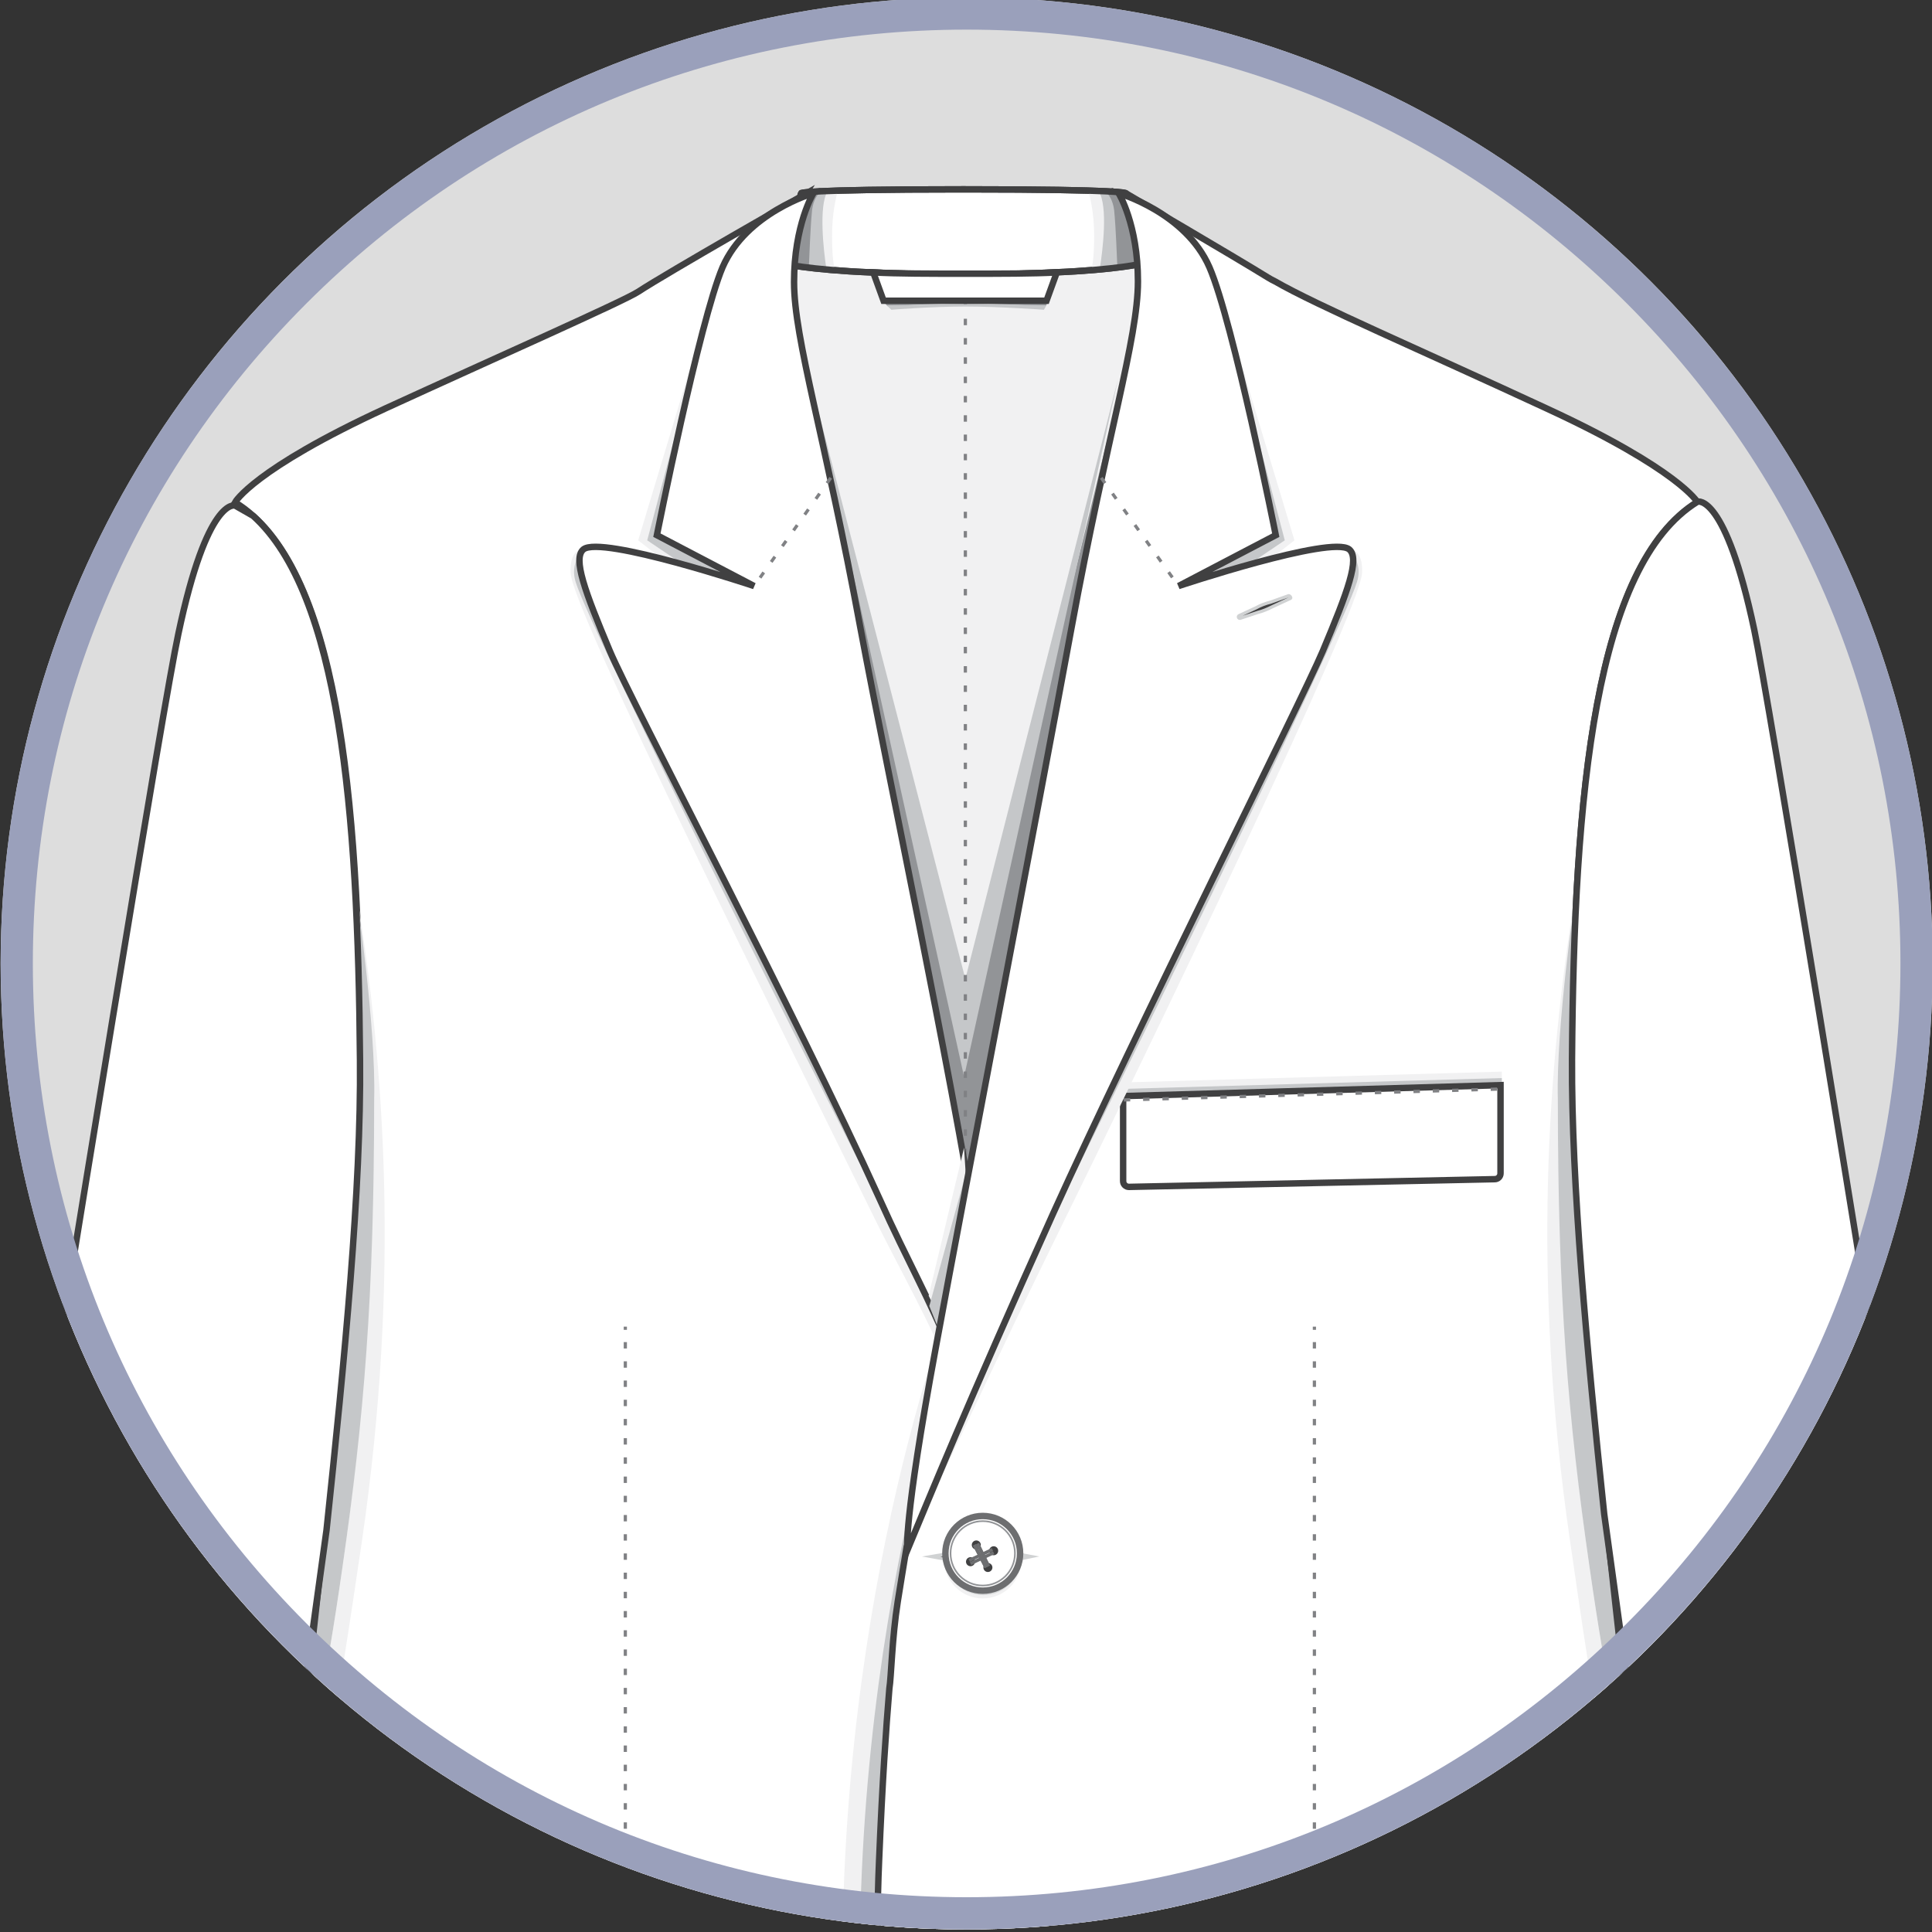 <?xml version="1.0" encoding="utf-8"?>
<!-- Generator: Adobe Illustrator 19.0.0, SVG Export Plug-In . SVG Version: 6.00 Build 0)  -->
<svg version="1.1" id="Layer_1" xmlns="http://www.w3.org/2000/svg" xmlns:xlink="http://www.w3.org/1999/xlink" x="0px" y="0px"
	 viewBox="0 0 300 300" style="enable-background:new 0 0 300 300;" xml:space="preserve">
<rect x="0" y="0" width="300" height="300" fill="#333333" stroke="none"/>
<style type="text/css">
	.st0{clip-path:url(#SVGID_2_);}
	.st1{clip-path:url(#XMLID_3_);}
	.st2{fill:#F1F1F2;stroke:#404041;stroke-miterlimit:10;}
	.st3{fill:#FFFFFF;stroke:#404041;stroke-miterlimit:10;}
	.st4{fill:#929497;}
	.st5{fill:#F1F1F2;}
	.st6{fill:#C5C7C9;}
	.st7{fill:none;stroke:#404041;stroke-miterlimit:10;}
	.st8{fill:none;stroke:#808184;stroke-width:0.5;stroke-miterlimit:10;}
	.st9{fill:none;stroke:#808184;stroke-width:0.5;stroke-miterlimit:10;stroke-dasharray:0.999,1.998;}
	.st10{fill:none;stroke:#808184;stroke-width:0.5;stroke-miterlimit:10;stroke-dasharray:1,2;}
	.st11{fill:#404041;stroke:#D0D2D3;stroke-width:0.5;stroke-miterlimit:10;}
	.st12{fill:none;stroke:#808184;stroke-width:0.5;stroke-miterlimit:10;stroke-dasharray:0.994,1.989;}
	.st13{fill:none;stroke:#808184;stroke-width:0.5;stroke-miterlimit:10;stroke-dasharray:1.017,2.033;}
	.st14{fill:none;stroke:#808184;stroke-width:0.5;stroke-miterlimit:10;stroke-dasharray:1.018,2.035;}
	.st15{fill:#DBDCDD;}
	.st16{fill:#FFFFFF;stroke:#6D6E70;stroke-miterlimit:10;}
	.st17{fill:#FFFFFF;stroke:#929497;stroke-width:0.25;stroke-miterlimit:10;}
	.st18{fill:#404041;}
	.st19{fill:none;stroke:#6D6E70;stroke-width:0.5;stroke-miterlimit:10;}
	.st20{fill:#FFFFFF;stroke:#6D6E70;stroke-width:0.5;stroke-miterlimit:10;}
	.st21{fill:none;stroke:#6D6E70;stroke-width:0.25;stroke-miterlimit:10;}
	.st22{fill:#9AA0BB;}
</style>
<g>
	<defs>
		<circle id="SVGID_1_" cx="150.1" cy="149.6" r="150"/>
	</defs>
	<use xlink:href="#SVGID_1_"  style="overflow:visible;fill:#DDDDDD;"/>
	<clipPath id="SVGID_2_">
		<use xlink:href="#SVGID_1_"  style="overflow:visible;"/>
	</clipPath>
	<g id="XMLID_254_" class="st0">
		<defs>
			<rect id="XMLID_4044_" x="-13.5" width="327.1" height="300"/>
		</defs>
		<clipPath id="XMLID_3_">
			<use xlink:href="#XMLID_4044_"  style="overflow:visible;"/>
		</clipPath>
		<g class="st1">
			<g>
				<g>
					<g>
						<polygon class="st2" points="174.4,35.3 184.3,46.4 147.3,210.9 115.5,46.4 125,35.3 						"/>
						<path class="st3" d="M174.8,30c0,0,0.1-0.6-24.9-0.6c-0.1,0-0.2,0-0.3,0c-0.1,0-0.2,0-0.3,0c-25,0-24.9,0.6-24.9,0.6l-3,10.9
							c0,0,4.1,1,13.9,1.4c3.8,0.2,8.8,0.3,14.4,0.3c5.7,0,10.1-0.1,13.9-0.3c9.9-0.4,13.9-1.4,13.9-1.4L174.8,30z"/>
						<g>
							<path class="st4" d="M129.1,29.7c0,0-2.6,2.9-2.4,6.6s0.4,4.9,0.4,4.9h-5.5l3-11.1L129.1,29.7z"/>
							<path class="st5" d="M130.1,29.6c-0.7,0-1.3,0-1.8,0.1c-1.5,2.4-1.5,9.3-1.4,11.8c0.8,0.1,1.7,0.1,2.7,0.2
								c-0.2-0.7-0.4-2.3-0.4-5.1C129.2,33.2,129.8,30.7,130.1,29.6z"/>
							<path class="st6" d="M128.5,29.7c-0.4,0-0.7,0-1,0c-0.6,0.5-1.2,1.4-1.4,2.9c-0.3,3.1-0.4,7-0.5,8.8c0.8,0.1,1.7,0.2,2.7,0.2
								C127.9,39,127.1,32,128.5,29.7z"/>
						</g>
						<g>
							<path class="st4" d="M170.1,29.7c0,0,2.6,2.9,2.4,6.6s-0.4,4.9-0.4,4.9h5.7L174.6,30L170.1,29.7z"/>
							<path class="st5" d="M169,29.6c0.7,0,1.3,0,1.8,0.1c1.5,2.4,1.5,9.3,1.4,11.8c-0.8,0.1-1.7,0.1-2.7,0.2
								c0.2-0.7,0.4-2.3,0.4-5.1C169.9,33.2,169.3,30.7,169,29.6z"/>
							<path class="st6" d="M170.6,29.7c0.4,0,0.7,0,1,0c0.6,0.5,1.2,1.4,1.4,2.9c0.3,3.1,0.4,7,0.5,8.8c-0.8,0.1-1.7,0.2-2.7,0.2
								C171.2,39,172.1,32,170.6,29.7z"/>
						</g>
						<path class="st7" d="M174.8,30c0,0,0.1-0.6-24.9-0.6c-0.1,0-0.2,0-0.3,0c-0.1,0-0.2,0-0.3,0c-25,0-24.9,0.6-24.9,0.6l-3,10.9
							c0,0,4.1,1,13.9,1.4c3.8,0.2,8.8,0.3,14.4,0.3c5.7,0,10.1-0.1,13.9-0.3c9.9-0.4,13.9-1.4,13.9-1.4L174.8,30z"/>
						<g>
							<polygon class="st4" points="126.3,63.9 149.9,158.9 173,63.9 157.9,195.1 149.1,215 142.2,193.9 							"/>
							<polygon class="st6" points="149.7,167.2 173.6,58.9 149.9,152 125.8,58.9 							"/>
						</g>
						<g>
							<g>
								<line class="st8" x1="149.9" y1="44" x2="149.9" y2="44.5"/>
								<line class="st9" x1="149.9" y1="46.5" x2="149.9" y2="198.4"/>
								<line class="st8" x1="149.9" y1="199.4" x2="149.9" y2="199.9"/>
							</g>
						</g>
						<path class="st4" d="M137,46.7l0.9,0.9c0,0,6.5-0.5,12-0.5c5.5,0,12.4,0.5,12.4,0.5l0.6-0.9H137z"/>
						<path class="st6" d="M137.7,47.4l0.7,0.7c0,0,6.1-0.5,11.5-0.5c5.4,0,12.2,0.5,12.2,0.5l0.4-0.7l-12.5-0.2L137.7,47.4z"/>
						<path class="st3" d="M149.9,42.5c-5.7,0-10.4,0-14.3-0.2l1.6,4.4h12.6h0.1h12.6l1.6-4.4C160.4,42.5,155.6,42.5,149.9,42.5z"/>
					</g>
					<path class="st2" d="M162.6,437.7c0-0.7,0-25.3,0-25.3h-25.4v25.3H162.6z"/>
					<g>
						<polygon class="st4" points="150.1,421.8 140.3,443.8 149.9,408.7 159.9,444.2 						"/>
						<polygon class="st6" points="149.9,426.2 140.3,443.8 149.9,418.8 159.9,444.2 						"/>
					</g>
					<path class="st3" d="M163.5,289.1c-2.3-52.5-4.9-38.4-4.9-38.4l-4.5-37.8l-3.5-7.6c-5.4-27.1-12.1-60.6-13.4-69.8
						c-2.2-14.9-16.3-62.4-16.3-62.4c-4.5-28.7,4.2-43,4.2-43s-21.6,12.3-26,15.2c-2.3,1.5-22.2,10.3-39.2,18.1
						C39.3,72.9,36.5,78,36.5,78c15.9,9.8,19.2,45.2,19.5,86.6c0.3,41.5-11.2,112.2-12.6,149c-1.5,38.2-9.3,132-9.3,132
						s68.2,17.4,86.9,12.3c18.6-5.1,20.1-15.6,23.8-25.2l5.5-19.2C150.1,413.5,165.8,341.6,163.5,289.1z"/>
					<g>
						<path class="st5" d="M56.2,239.3c6-41.1,3.4-74.1-0.7-99.9c0.8,5.1,1.2,14.1,1.3,15.4c0.7,8.7,1.4,17.7,1.2,26.4
							c-0.2,18.2-1.5,39.1-4.8,62c-2.8,19.6-4.9,28.3-6.4,31.7c-0.3,2.8-0.6,5.5-0.8,8.2C49.7,282.9,52.3,265.7,56.2,239.3z"/>
						<path class="st6" d="M52.5,222.6c-1.8,17.7-3.9,35.8-5.7,52.3c1.5-3.4,3.6-12.1,6.4-31.7c3.3-22.9,4.9-41.7,4.9-72.4l0-0.1
							c0.3-11.1-2.7-31.8-2.7-30.9C57.1,164.5,54.2,207.9,52.5,222.6z"/>
					</g>
					<path class="st3" d="M55.9,164.6c-0.3-38.9-3.2-72.4-16.6-84.5l-2.8-1.6c0,0-4.3-1.4-8.8,19.9C23.1,119.7-25,422.2-25,422.2
						s8,7,24.6,7.6c16.6,0.6,25-3.5,25-3.5l26.1-188.7C53.5,211.2,56.1,184.5,55.9,164.6z"/>
					<g>
						<path class="st5" d="M149.6,196.9c0,0-18.8,44.7-18.8,108.2s21,109.4,21,109.4l-2.2-77.1l3.1-135L149.6,196.9z"/>
						<path class="st6" d="M152.3,196.9c0,0-18.8,44.7-18.8,108.2s21,109.4,21,109.4l-2.2-77.1l3.1-135L152.3,196.9z"/>
					</g>
					<g>
						<path class="st3" d="M244.1,164.6c0.3-41.5,3.6-76.8,19.5-86.6c0,0-2.9-5.1-23.5-14.6c-19.4-9-35.7-16-42.1-19.7
							c-0.4-0.2-0.8-0.4-1.1-0.6c-5.5-3.4-22.1-13.1-22.1-13.1s6.7,5.6,2.2,34.3c0,0-13,56.2-15.1,71.1
							c-2.2,14.9-19.1,92.9-21.1,104.7c-0.5,3.1-1,6-1.4,8.6c-0.9,5.7-1,11.7-1.3,13.5c-0.5,6-1.1,14.6-1.6,26.8
							c-2.3,52.5,13.3,124.4,13.3,124.4l5.7,19.4c3.7,9.7,4.9,19.9,23.6,25c18.6,5.1,84.4-12.3,84.4-12.3s-5.4-93.8-6.9-132
							C255.3,276.8,243.8,206.1,244.1,164.6z"/>
					</g>
					<g>
						<path class="st5" d="M243.8,239.3c-6-41.1-3.4-74.1,0.7-99.9c-0.8,5.1-1.2,14.1-1.3,15.4c-0.7,8.7-1.4,17.7-1.2,26.4
							c0.2,18.2,1.5,39.1,4.8,62c2.8,19.6,4.9,28.3,6.4,31.7c0.3,2.8,0.6,5.5,0.8,8.2C250.2,282.9,247.6,265.7,243.8,239.3z"/>
						<path class="st6" d="M247.5,222.6c1.8,17.7,3.9,35.8,5.7,52.3c-1.5-3.4-3.6-12.1-6.4-31.7c-3.3-22.9-4.9-41.7-4.9-72.4l0-0.1
							c-0.3-11.1,2.7-31.8,2.7-30.9C242.9,164.5,245.7,207.9,247.5,222.6z"/>
					</g>
					<path class="st3" d="M272.4,97.8c-4.5-21.3-8.8-19.9-8.8-19.9l0,0c-15.9,9.8-19.2,45.2-19.5,86.6c-0.1,19.3,2.3,45,5,70.6
						l26.3,190.6c0,0,8.4,4.1,25,3.5c16.6-0.6,24.6-7.6,24.6-7.6S276.9,119.2,272.4,97.8z"/>
				</g>
			</g>
			<g>
				<polygon class="st5" points="233.2,168.9 233.2,166.4 173.8,168.1 173.8,170.6 				"/>
				<polygon class="st6" points="233.2,169.9 233.2,167.4 173.8,169.1 173.8,171.6 				"/>
				<path class="st3" d="M233,168.5v13.7c0,0.5-0.4,0.9-0.9,0.9l-56.8,1.2c-0.5,0-0.9-0.4-0.9-0.9v-13.2L233,168.5z"/>
				<line class="st10" x1="174.5" y1="170.8" x2="233" y2="169.1"/>
			</g>
			<g>
				<g>
					<path class="st5" d="M90.6,85.3c0,0-2.2-0.2-2,3.7c0.4,6.1,32.8,70.9,47.8,101.4c3.3,6.6,7.9,14.8,12.1,24.6
						c2.4,5.7,3.4-6.5,3.4-6.5l-3-13.3L95.7,93.8L90.6,85.3z"/>
					<path class="st6" d="M91.5,84.7c0,0-3.3,1.9-2.1,5.7c2.4,7.9,41.3,84.8,49.7,101.3c3,5.9,6.5,12,9.9,20.1
						c1.1,2.7,1.2-3.2,1.7-2.8c0.4,0.3,1-7.5,1-7.5l-1.1-5L97.3,95L91.5,84.7z"/>
					<polygon class="st5" points="111,44.4 99.1,83.9 115.7,97 116.6,101.6 108.1,55.5 					"/>
					<polygon class="st6" points="111,44.4 100.5,83.9 113.7,92.8 118.4,96 119.4,101.6 111,55.5 					"/>
				</g>
				<path class="st3" d="M126.3,30c0,0-10.4,3-14.1,11.5C108.6,50,102,83.1,102,83.1l15.1,7.9c0,0-23.7-7.9-26.5-5.7
					c-1.7,1.4,0.2,6.5,4.1,15.8c3.4,8,28.9,56.4,41.9,85.1c4.3,9.6,7.9,15.8,10.8,23.2c2.1,5.4,5.5-10.7,4.9-14.2
					c-5.5-33.4-13.9-72.2-18.7-97.7c-5.5-29.8-10.3-44.8-10.3-53.7S126.3,30,126.3,30z"/>
				<line class="st10" x1="129" y1="74.2" x2="117.1" y2="91"/>
				<g>
					<polygon class="st5" points="149.7,178.2 144.2,201.2 146.2,205.2 150.2,186.3 					"/>
					<polygon class="st6" points="150.5,180.3 144.3,202.8 146.2,207.5 151,188.5 					"/>
				</g>
				<g>
					<path class="st5" d="M209.5,85.3c0,0,2.2-0.2,2,3.7c-0.4,6.1-32.8,73.2-47.8,103.7c-7.6,15.4-22.5,47.3-22.5,47.3l10-40.2
						l53.2-101.5L209.5,85.3z"/>
					<path class="st6" d="M208.6,84.7c0,0,3.3,1.9,2.1,5.7c-2.4,7.9-41.3,87.1-49.7,103.6s-21,46.7-21,46.7l9.5-39.6l53.2-101.5
						L208.6,84.7z"/>
					<polygon class="st5" points="189.1,44.4 201,83.9 184.3,97 183.5,101.6 192,55.5 					"/>
					<polygon class="st6" points="189.1,44.4 199.5,83.9 186.3,92.8 181.7,96 180.6,101.6 189.1,55.5 					"/>
				</g>
				<path class="st3" d="M173.7,30c0,0,10.4,3,14.1,11.5c3.7,8.5,10.3,41.6,10.3,41.6L183,91c0,0,23.7-7.9,26.5-5.7
					c1.7,1.4-0.2,6.5-4.1,15.8c-3.4,8-28.9,58.7-41.9,87.4c-13.5,30-19.3,44.3-22.6,52.2c0,0-0.7-3.9,4.4-31.4
					c5.1-27.6,15.6-82.1,21.1-111.9c5.5-29.8,10.3-44.8,10.3-53.7S173.7,30,173.7,30z"/>
				<path class="st11" d="M200.1,92.5l-2.8,1c-0.8,0.2-1.6,0.5-2.3,0.9l-2.6,1.2c-0.2,0.1-0.1,0.5,0.2,0.4l2.7-0.9
					c0.8-0.2,1.5-0.5,2.3-0.9l2.8-1.3C200.5,92.8,200.3,92.5,200.1,92.5z"/>
				<line class="st10" x1="171" y1="74.2" x2="183" y2="91"/>
			</g>
			<g>
				<g>
					<g>
						<g>
							<line class="st8" x1="204.1" y1="206" x2="204.1" y2="206.5"/>
							<line class="st12" x1="204.1" y1="208.4" x2="204.1" y2="311.8"/>
							<line class="st8" x1="204.1" y1="312.8" x2="204.1" y2="313.3"/>
						</g>
					</g>
					<g>
						<path class="st5" d="M195.8,317l-1.3,17.7c-0.6,10.1,4.2,13.2,9.2,13.2h54.7l-0.2-4.6L195.8,317z"/>
						<path class="st6" d="M195.8,316.4l-0.6,14.5c-0.6,10.1,2.8,15.7,8.6,15.7h54.6l-0.2-4.6L195.8,316.4z"/>
						<path class="st3" d="M195.8,320.9v-5.1h61.5l1.5,29.8h-53.7c-7.1,0-9.2-8.4-9.2-15.5v0V320.9z"/>
						<g>
							<g>
								<line class="st8" x1="196.3" y1="318.9" x2="196.8" y2="318.9"/>
								<line class="st13" x1="198.8" y1="318.9" x2="255.8" y2="318.9"/>
								<line class="st8" x1="256.8" y1="318.9" x2="257.3" y2="318.9"/>
							</g>
						</g>
					</g>
				</g>
				<g>
					<g>
						<g>
							<line class="st8" x1="97.1" y1="206" x2="97.1" y2="206.5"/>
							<line class="st12" x1="97.1" y1="208.4" x2="97.1" y2="311.8"/>
							<line class="st8" x1="97.1" y1="312.8" x2="97.1" y2="313.3"/>
						</g>
					</g>
					<g>
						<path class="st5" d="M105.4,317l1.3,17.7c0.6,10.1-4.2,13.2-9.2,13.2H42.8l0.2-4.6L105.4,317z"/>
						<path class="st6" d="M105.4,316.4l0.6,14.5c0.6,10.1-2.8,15.7-8.6,15.7H42.8l0.2-4.6L105.4,316.4z"/>
						<path class="st3" d="M105.4,320.9v-5.1H43.9l-1.5,29.8h53.7c7.1,0,9.2-8.4,9.2-15.5v0V320.9z"/>
						<g>
							<g>
								<line class="st8" x1="105" y1="318.9" x2="104.5" y2="318.9"/>
								<line class="st14" x1="102.4" y1="318.9" x2="45.4" y2="318.9"/>
								<line class="st8" x1="44.4" y1="318.9" x2="43.9" y2="318.9"/>
							</g>
						</g>
					</g>
				</g>
			</g>
			<g>
				<g id="XMLID_8783_">
					<circle id="XMLID_8798_" class="st5" cx="152.6" cy="242.2" r="6"/>
					<circle id="XMLID_8797_" class="st15" cx="152.7" cy="241.9" r="5.8"/>
					<polygon id="XMLID_8796_" class="st11" points="160.1,241.7 152.8,240.3 144.6,241.7 152.8,243.2 					"/>
					<circle id="XMLID_8795_" class="st16" cx="152.6" cy="241.2" r="5.8"/>
					<circle id="XMLID_8794_" class="st17" cx="152.6" cy="241.2" r="5"/>
					<circle id="XMLID_8793_" class="st18" cx="151.6" cy="239.9" r="0.7"/>
					<circle id="XMLID_8792_" class="st18" cx="153.4" cy="243.4" r="0.7"/>
					<line id="XMLID_8791_" class="st19" x1="151.3" y1="239.9" x2="153.1" y2="243.4"/>
					<line id="XMLID_8790_" class="st19" x1="151.8" y1="239.7" x2="153.5" y2="243.2"/>
					<line id="XMLID_8789_" class="st19" x1="151.3" y1="239.9" x2="153.1" y2="243.4"/>
					<line id="XMLID_8788_" class="st19" x1="151.8" y1="239.7" x2="153.5" y2="243.2"/>
					<circle id="XMLID_8787_" class="st18" cx="150.7" cy="242.5" r="0.7"/>
					<circle id="XMLID_8786_" class="st18" cx="154.3" cy="240.8" r="0.7"/>
					<line id="XMLID_8785_" class="st19" x1="150.7" y1="242.8" x2="154.3" y2="241.1"/>
					<line id="XMLID_8784_" class="st19" x1="150.5" y1="242.3" x2="154.1" y2="240.6"/>
				</g>
				<g id="XMLID_8767_">
					<circle id="XMLID_8782_" class="st5" cx="152.6" cy="307.8" r="6"/>
					<circle id="XMLID_8781_" class="st15" cx="152.7" cy="307.5" r="5.8"/>
					<polygon id="XMLID_8780_" class="st11" points="160.1,307.3 152.8,305.9 144.6,307.3 152.8,308.8 					"/>
					<circle id="XMLID_8779_" class="st16" cx="152.6" cy="306.8" r="5.8"/>
					<circle id="XMLID_8778_" class="st17" cx="152.6" cy="306.8" r="5"/>
					<circle id="XMLID_8777_" class="st18" cx="151.6" cy="305.5" r="0.7"/>
					<circle id="XMLID_8776_" class="st18" cx="153.4" cy="309" r="0.7"/>
					<line id="XMLID_8775_" class="st19" x1="151.3" y1="305.5" x2="153.1" y2="309"/>
					<line id="XMLID_8774_" class="st19" x1="151.8" y1="305.3" x2="153.5" y2="308.8"/>
					<line id="XMLID_8773_" class="st19" x1="151.3" y1="305.5" x2="153.1" y2="309"/>
					<line id="XMLID_8772_" class="st19" x1="151.8" y1="305.3" x2="153.5" y2="308.8"/>
					<circle id="XMLID_8771_" class="st18" cx="150.7" cy="308.1" r="0.7"/>
					<circle id="XMLID_8770_" class="st18" cx="154.3" cy="306.4" r="0.7"/>
					<line id="XMLID_8769_" class="st19" x1="150.7" y1="308.4" x2="154.3" y2="306.7"/>
					<line id="XMLID_8768_" class="st19" x1="150.5" y1="307.9" x2="154.1" y2="306.2"/>
				</g>
			</g>
			<g>
				<g>
					<g id="XMLID_10540_">
						<path class="st11" d="M318.4,402.9l-4.2,0.3l-4,1.2c-0.3,0.1-0.2,0.5,0.1,0.4l4.2-0.3l4-1.2
							C318.7,403.2,318.7,402.8,318.4,402.9z"/>
						<circle id="XMLID_10552_" class="st5" cx="315.7" cy="403.8" r="3.1"/>
						<circle id="XMLID_10551_" class="st15" cx="315.8" cy="403.7" r="3"/>
						<circle id="XMLID_10550_" class="st20" cx="315.7" cy="403.3" r="3"/>
						<circle id="XMLID_10549_" class="st17" cx="315.7" cy="403.3" r="2.6"/>
						<circle id="XMLID_10548_" class="st18" cx="315.2" cy="402.6" r="0.4"/>
						<circle id="XMLID_10547_" class="st18" cx="316.1" cy="404.4" r="0.4"/>
						<line id="XMLID_10546_" class="st21" x1="315.1" y1="402.6" x2="316" y2="404.4"/>
						<line id="XMLID_10545_" class="st21" x1="315.3" y1="402.5" x2="316.2" y2="404.3"/>
						<circle id="XMLID_10544_" class="st18" cx="314.7" cy="404" r="0.4"/>
						<circle id="XMLID_10543_" class="st18" cx="316.6" cy="403.1" r="0.4"/>
						<line id="XMLID_10542_" class="st21" x1="314.7" y1="404.1" x2="316.6" y2="403.2"/>
						<line id="XMLID_10541_" class="st21" x1="314.6" y1="403.9" x2="316.5" y2="403"/>
					</g>
					<g id="XMLID_10527_">
						<path class="st11" d="M317.1,396l-4.2,0.3l-4,1.2c-0.3,0.1-0.2,0.5,0.1,0.4l4.2-0.3l4-1.2C317.5,396.3,317.4,396,317.1,396z"
							/>
						<circle id="XMLID_10539_" class="st5" cx="314.4" cy="396.9" r="3.1"/>
						<circle id="XMLID_10538_" class="st15" cx="314.5" cy="396.8" r="3"/>
						<circle id="XMLID_10537_" class="st20" cx="314.4" cy="396.4" r="3"/>
						<circle id="XMLID_10536_" class="st17" cx="314.4" cy="396.4" r="2.6"/>
						<circle id="XMLID_10535_" class="st18" cx="313.9" cy="395.7" r="0.4"/>
						<circle id="XMLID_10534_" class="st18" cx="314.8" cy="397.6" r="0.4"/>
						<line id="XMLID_10533_" class="st21" x1="313.8" y1="395.7" x2="314.7" y2="397.6"/>
						<line id="XMLID_10532_" class="st21" x1="314" y1="395.6" x2="314.9" y2="397.5"/>
						<circle id="XMLID_10531_" class="st18" cx="313.5" cy="397.1" r="0.4"/>
						<circle id="XMLID_10530_" class="st18" cx="315.3" cy="396.2" r="0.4"/>
						<line id="XMLID_10529_" class="st21" x1="313.5" y1="397.2" x2="315.3" y2="396.3"/>
						<line id="XMLID_10528_" class="st21" x1="313.4" y1="397" x2="315.2" y2="396.1"/>
					</g>
					<g id="XMLID_10514_">
						<path class="st11" d="M319.7,409.7l-4.2,0.3l-4,1.2c-0.3,0.1-0.2,0.5,0.1,0.4l4.2-0.3l4-1.2C320,410.1,320,409.7,319.7,409.7z
							"/>
						<circle id="XMLID_10526_" class="st5" cx="317" cy="410.7" r="3.1"/>
						<circle id="XMLID_10525_" class="st15" cx="317" cy="410.6" r="3"/>
						<circle id="XMLID_10524_" class="st20" cx="317" cy="410.1" r="3"/>
						<circle id="XMLID_10523_" class="st17" cx="317" cy="410.1" r="2.6"/>
						<circle id="XMLID_10522_" class="st18" cx="316.5" cy="409.5" r="0.4"/>
						<circle id="XMLID_10521_" class="st18" cx="317.4" cy="411.3" r="0.4"/>
						<line id="XMLID_10520_" class="st21" x1="316.3" y1="409.5" x2="317.3" y2="411.3"/>
						<line id="XMLID_10519_" class="st21" x1="316.6" y1="409.4" x2="317.5" y2="411.2"/>
						<circle id="XMLID_10518_" class="st18" cx="316" cy="410.8" r="0.4"/>
						<circle id="XMLID_10517_" class="st18" cx="317.9" cy="409.9" r="0.4"/>
						<line id="XMLID_10516_" class="st21" x1="316" y1="411" x2="317.9" y2="410.1"/>
						<line id="XMLID_10515_" class="st21" x1="315.9" y1="410.7" x2="317.8" y2="409.8"/>
					</g>
					<g id="XMLID_10501_">
						<path class="st11" d="M321,416.6l-4.2,0.3l-4,1.2c-0.3,0.1-0.2,0.5,0.1,0.4l4.2-0.3l4-1.2C321.3,417,321.2,416.6,321,416.6z"
							/>
						<circle id="XMLID_10513_" class="st5" cx="318.3" cy="417.6" r="3.1"/>
						<circle id="XMLID_10512_" class="st15" cx="318.3" cy="417.4" r="3"/>
						<circle id="XMLID_10511_" class="st20" cx="318.3" cy="417" r="3"/>
						<circle id="XMLID_10510_" class="st17" cx="318.3" cy="417" r="2.6"/>
						<circle id="XMLID_10509_" class="st18" cx="317.8" cy="416.3" r="0.4"/>
						<circle id="XMLID_10508_" class="st18" cx="318.7" cy="418.2" r="0.4"/>
						<line id="XMLID_10507_" class="st21" x1="317.6" y1="416.3" x2="318.5" y2="418.2"/>
						<line id="XMLID_10506_" class="st21" x1="317.9" y1="416.2" x2="318.8" y2="418.1"/>
						<circle id="XMLID_10505_" class="st18" cx="317.3" cy="417.7" r="0.4"/>
						<circle id="XMLID_10504_" class="st18" cx="319.2" cy="416.8" r="0.4"/>
						<line id="XMLID_10503_" class="st21" x1="317.3" y1="417.9" x2="319.2" y2="417"/>
						<line id="XMLID_10502_" class="st21" x1="317.2" y1="417.6" x2="319.1" y2="416.7"/>
					</g>
				</g>
				<g>
					<g id="XMLID_10488_">
						<path class="st11" d="M-18.6,402.9l4.2,0.3l4,1.2c0.3,0.1,0.2,0.5-0.1,0.4l-4.2-0.3l-4-1.2C-19,403.2-18.9,402.8-18.6,402.9z"
							/>
						<circle id="XMLID_10500_" class="st5" cx="-15.9" cy="403.8" r="3.1"/>
						<circle id="XMLID_10499_" class="st15" cx="-16" cy="403.7" r="3"/>
						<circle id="XMLID_10498_" class="st20" cx="-15.9" cy="403.3" r="3"/>
						<circle id="XMLID_10497_" class="st17" cx="-15.9" cy="403.3" r="2.6"/>
						<circle id="XMLID_10496_" class="st18" cx="-15.4" cy="402.6" r="0.4"/>
						<circle id="XMLID_10495_" class="st18" cx="-16.3" cy="404.4" r="0.4"/>
						<line id="XMLID_10494_" class="st21" x1="-15.3" y1="402.6" x2="-16.2" y2="404.4"/>
						<line id="XMLID_10493_" class="st21" x1="-15.5" y1="402.5" x2="-16.4" y2="404.3"/>
						<circle id="XMLID_10492_" class="st18" cx="-15" cy="404" r="0.4"/>
						<circle id="XMLID_10491_" class="st18" cx="-16.8" cy="403.1" r="0.4"/>
						<line id="XMLID_10490_" class="st21" x1="-15" y1="404.1" x2="-16.8" y2="403.2"/>
						<line id="XMLID_10489_" class="st21" x1="-14.9" y1="403.9" x2="-16.7" y2="403"/>
					</g>
					<g id="XMLID_10475_">
						<path class="st11" d="M-17.3,396l4.2,0.3l4,1.2c0.3,0.1,0.2,0.5-0.1,0.4l-4.2-0.3l-4-1.2C-17.7,396.3-17.6,396-17.3,396z"/>
						<circle id="XMLID_10487_" class="st5" cx="-14.6" cy="396.9" r="3.1"/>
						<circle id="XMLID_10486_" class="st15" cx="-14.7" cy="396.8" r="3"/>
						<circle id="XMLID_10485_" class="st20" cx="-14.6" cy="396.4" r="3"/>
						<circle id="XMLID_10484_" class="st17" cx="-14.6" cy="396.4" r="2.6"/>
						<circle id="XMLID_10483_" class="st18" cx="-14.1" cy="395.7" r="0.4"/>
						<circle id="XMLID_10482_" class="st18" cx="-15.1" cy="397.6" r="0.4"/>
						<line id="XMLID_10481_" class="st21" x1="-14" y1="395.7" x2="-14.9" y2="397.6"/>
						<line id="XMLID_10480_" class="st21" x1="-14.2" y1="395.6" x2="-15.2" y2="397.5"/>
						<circle id="XMLID_10479_" class="st18" cx="-13.7" cy="397.1" r="0.4"/>
						<circle id="XMLID_10478_" class="st18" cx="-15.5" cy="396.2" r="0.4"/>
						<line id="XMLID_10477_" class="st21" x1="-13.7" y1="397.2" x2="-15.5" y2="396.3"/>
						<line id="XMLID_10476_" class="st21" x1="-13.6" y1="397" x2="-15.4" y2="396.1"/>
					</g>
					<g id="XMLID_10462_">
						<path class="st11" d="M-19.9,409.7l4.2,0.3l4,1.2c0.3,0.1,0.2,0.5-0.1,0.4l-4.2-0.3l-4-1.2C-20.2,410.1-20.2,409.7-19.9,409.7
							z"/>
						<circle id="XMLID_10474_" class="st5" cx="-17.2" cy="410.7" r="3.1"/>
						<circle id="XMLID_10473_" class="st15" cx="-17.3" cy="410.6" r="3"/>
						<circle id="XMLID_10472_" class="st20" cx="-17.2" cy="410.1" r="3"/>
						<circle id="XMLID_10471_" class="st17" cx="-17.2" cy="410.1" r="2.6"/>
						<circle id="XMLID_10470_" class="st18" cx="-16.7" cy="409.5" r="0.4"/>
						<circle id="XMLID_10469_" class="st18" cx="-17.6" cy="411.3" r="0.4"/>
						<line id="XMLID_10468_" class="st21" x1="-16.6" y1="409.5" x2="-17.5" y2="411.3"/>
						<line id="XMLID_10467_" class="st21" x1="-16.8" y1="409.4" x2="-17.7" y2="411.2"/>
						<circle id="XMLID_10466_" class="st18" cx="-16.2" cy="410.8" r="0.4"/>
						<circle id="XMLID_10465_" class="st18" cx="-18.1" cy="409.9" r="0.4"/>
						<line id="XMLID_10464_" class="st21" x1="-16.2" y1="411" x2="-18.1" y2="410.1"/>
						<line id="XMLID_10463_" class="st21" x1="-16.1" y1="410.7" x2="-18" y2="409.8"/>
					</g>
					<g id="XMLID_10449_">
						<path class="st11" d="M-21.2,416.6l4.2,0.3l4,1.2c0.3,0.1,0.2,0.5-0.1,0.4l-4.2-0.3l-4-1.2C-21.5,417-21.4,416.6-21.2,416.6z"
							/>
						<circle id="XMLID_10461_" class="st5" cx="-18.5" cy="417.6" r="3.1"/>
						<circle id="XMLID_10460_" class="st15" cx="-18.5" cy="417.4" r="3"/>
						<circle id="XMLID_10459_" class="st20" cx="-18.5" cy="417" r="3"/>
						<circle id="XMLID_10458_" class="st17" cx="-18.5" cy="417" r="2.6"/>
						<circle id="XMLID_10457_" class="st18" cx="-18" cy="416.3" r="0.4"/>
						<circle id="XMLID_10456_" class="st18" cx="-18.9" cy="418.2" r="0.4"/>
						<line id="XMLID_10455_" class="st21" x1="-17.8" y1="416.3" x2="-18.7" y2="418.2"/>
						<line id="XMLID_10454_" class="st21" x1="-18.1" y1="416.2" x2="-19" y2="418.1"/>
						<circle id="XMLID_10453_" class="st18" cx="-17.5" cy="417.7" r="0.4"/>
						<circle id="XMLID_10452_" class="st18" cx="-19.4" cy="416.8" r="0.4"/>
						<line id="XMLID_10451_" class="st21" x1="-17.5" y1="417.9" x2="-19.4" y2="417"/>
						<line id="XMLID_10450_" class="st21" x1="-17.4" y1="417.6" x2="-19.3" y2="416.7"/>
					</g>
				</g>
			</g>
		</g>
	</g>
	<g id="XMLID_1_" class="st0">
		<defs>
			<rect id="XMLID_4932_" x="-13.5" width="327.1" height="300"/>
		</defs>
		<clipPath id="XMLID_4_">
			<use xlink:href="#XMLID_4932_"  style="overflow:visible;"/>
		</clipPath>
	</g>
	<g class="st0">
		<path class="st22" d="M150.1,4.6c38.7,0,75.1,15.1,102.5,42.5c27.4,27.4,42.5,63.8,42.5,102.5s-15.1,75.1-42.5,102.5
			c-27.4,27.4-63.8,42.5-102.5,42.5S75,279.5,47.6,252.1C20.2,224.7,5.1,188.3,5.1,149.6S20.2,74.5,47.6,47.1
			C75,19.7,111.4,4.6,150.1,4.6 M150.1-0.4c-82.8,0-150,67.2-150,150s67.2,150,150,150s150-67.2,150-150S232.9-0.4,150.1-0.4
			L150.1-0.4z"/>
	</g>
</g>
</svg>
